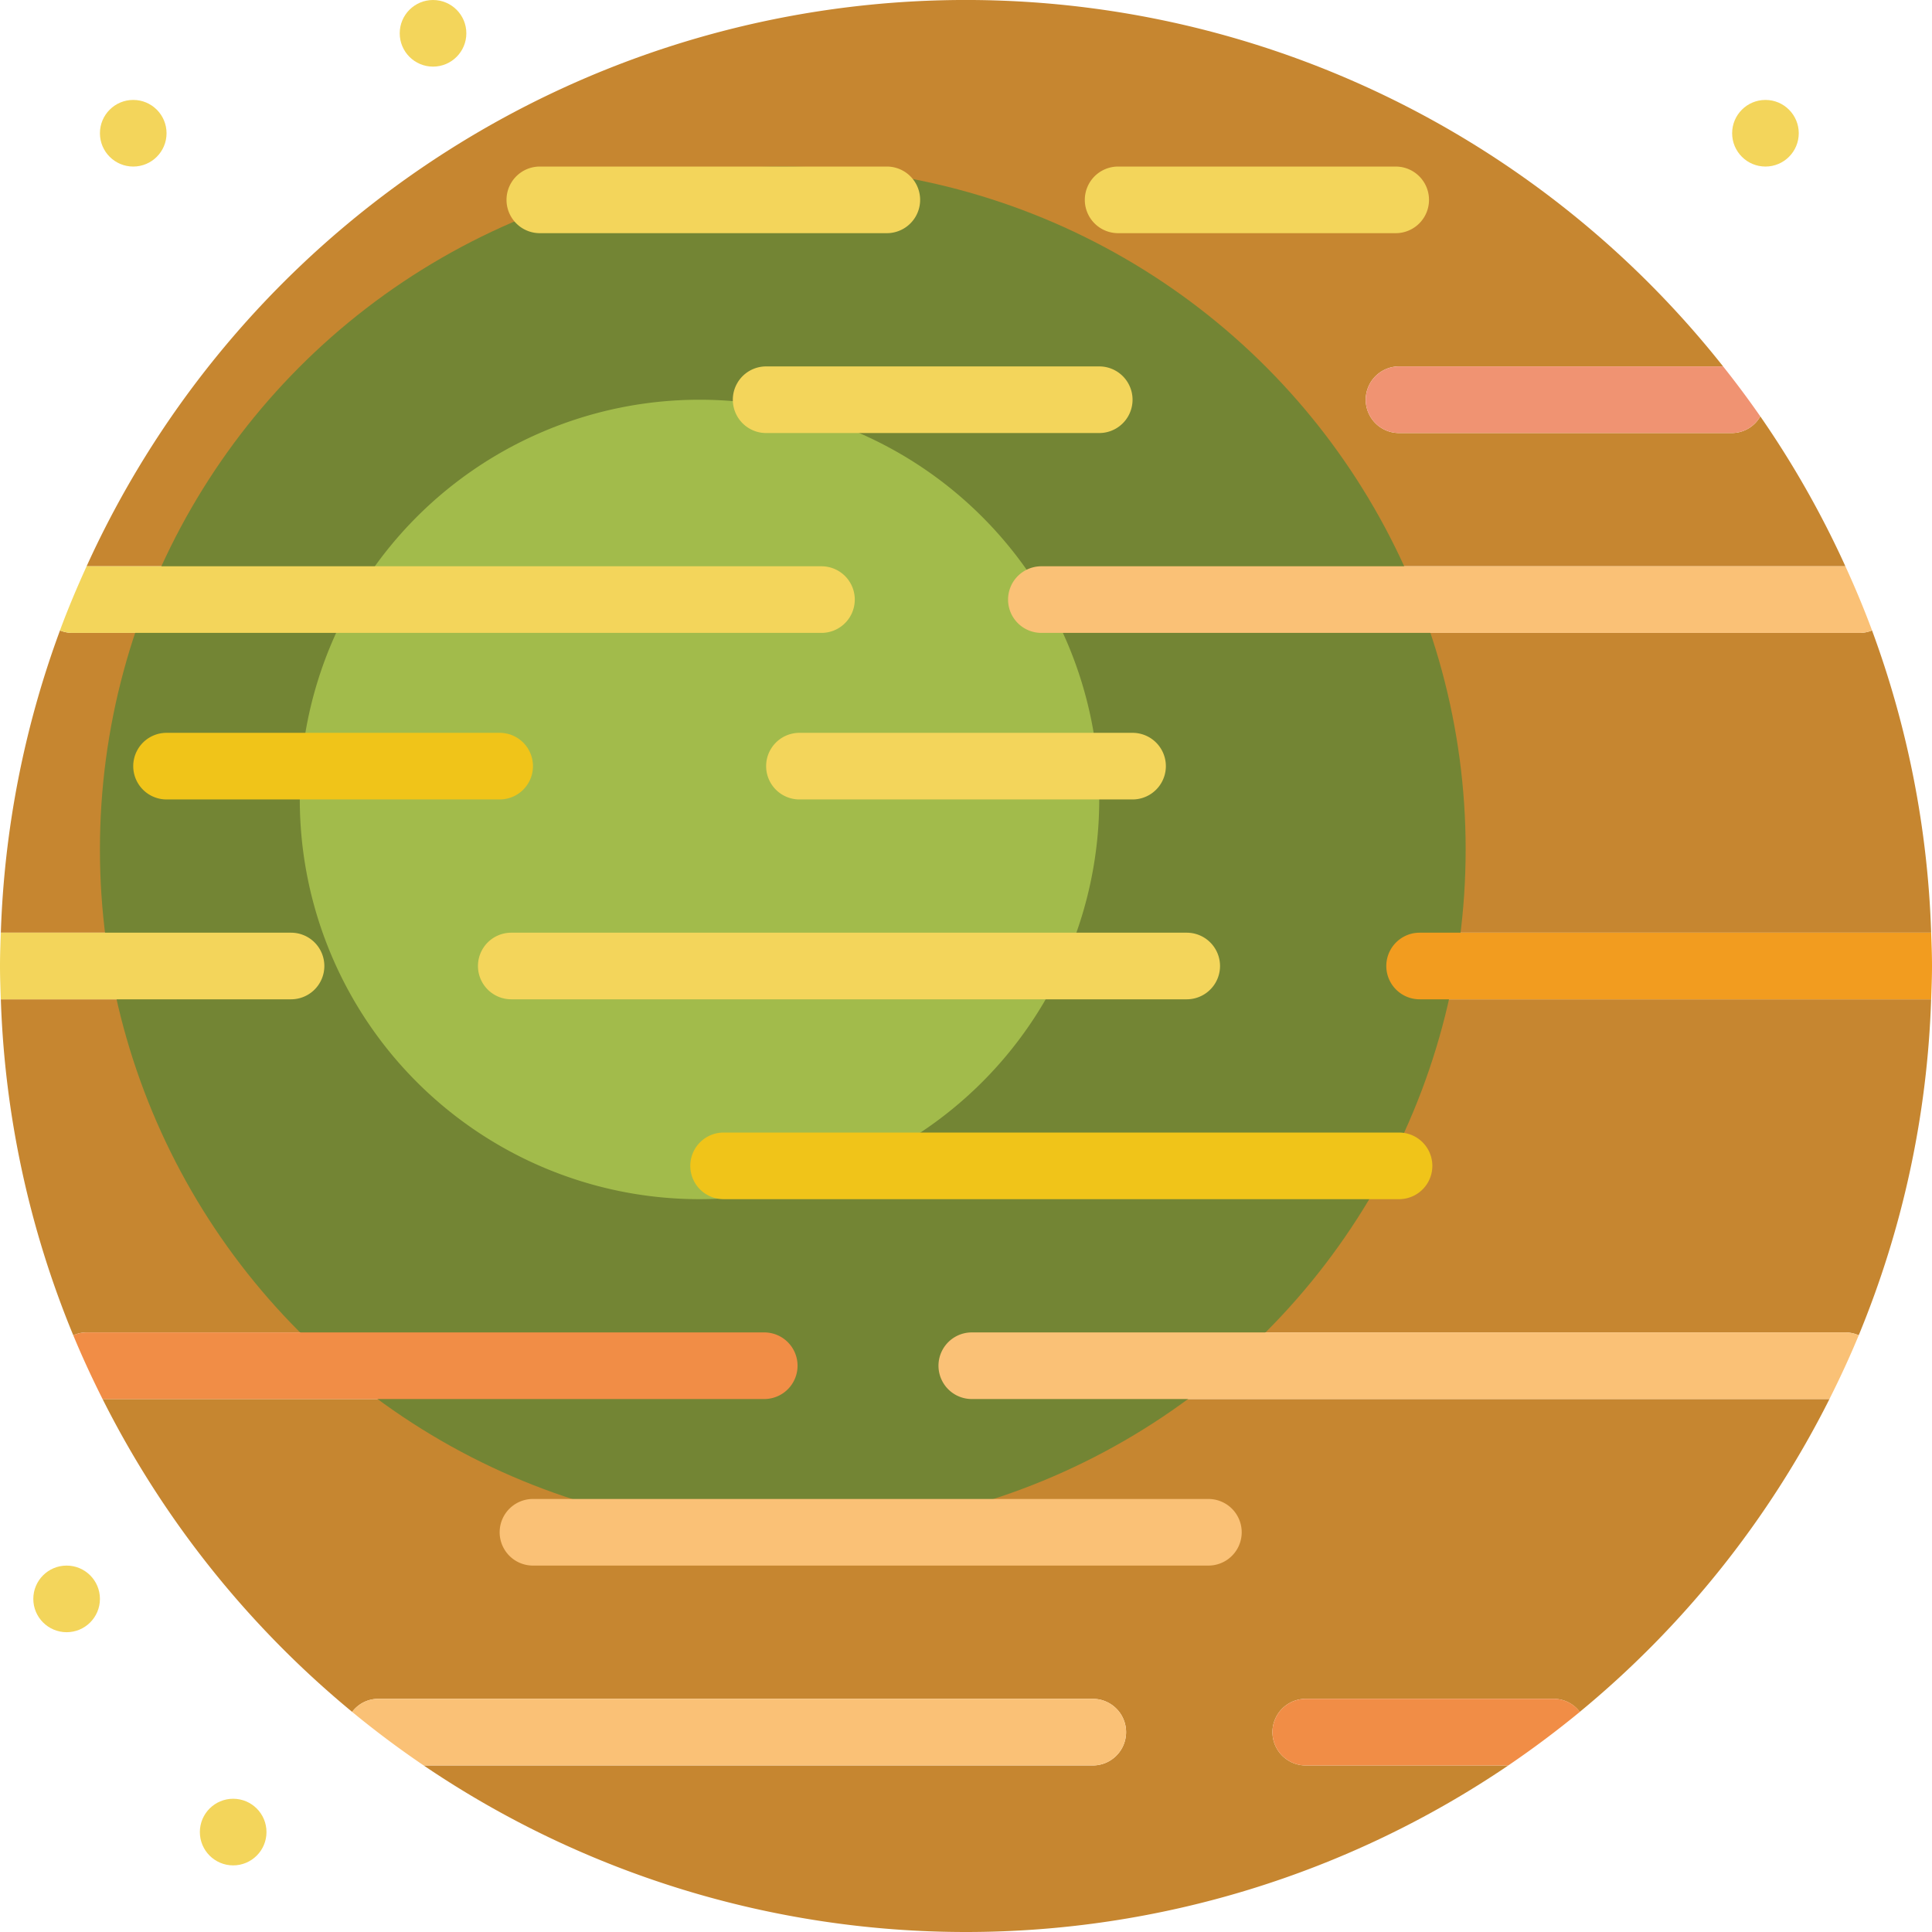 <svg xmlns="http://www.w3.org/2000/svg" width="58" height="58" viewBox="0 0 58 58">
  <g id="temperado" transform="translate(704 -1041)">
    <g id="mars" transform="translate(-704 1041)">
      <path id="Caminho_42" data-name="Caminho 42" d="M41.618,29a1,1,0,0,1,1-1H57.975A28.888,28.888,0,0,0,56.2,18.926a.991.991,0,0,1-.365.074H31.263a1,1,0,0,1,0-2H55.4a28.88,28.88,0,0,0-2.554-4.5A.985.985,0,0,1,52,13H42a1,1,0,0,1,0-2h9.729A28.991,28.991,0,0,0,2.6,17h22.06a1,1,0,1,1,0,2H2.166a.982.982,0,0,1-.365-.074A28.888,28.888,0,0,0,.025,28H8.737a1,1,0,0,1,0,2H.025A28.874,28.874,0,0,0,2.2,40.087.983.983,0,0,1,2.6,40H22.943a1,1,0,0,1,0,2H3.079a29.112,29.112,0,0,0,7.493,9.392A.979.979,0,0,1,11.345,51H32.806a1,1,0,0,1,0,2H12.719a29.007,29.007,0,0,0,32.562,0H39.2a1,1,0,0,1,0-2h7.452a.982.982,0,0,1,.774.392A29.109,29.109,0,0,0,54.922,42H29.174a1,1,0,0,1,0-2H55.4a.994.994,0,0,1,.4.086A28.868,28.868,0,0,0,57.974,30H42.618A1,1,0,0,1,41.618,29Z" fill="#c68630"/>
      <circle id="Elipse_12" data-name="Elipse 12" cx="20.5" cy="20.5" r="20.5" transform="translate(3 5)" fill="#738534"/>
      <path id="Caminho_60" data-name="Caminho 60" d="M12,0A12,12,0,1,1,0,12,12,12,0,0,1,12,0Z" transform="translate(9 12)" fill="#a2bb4b"/>
      <path id="Caminho_43" data-name="Caminho 43" d="M29.174,40a1,1,0,0,0,0,2H54.921c.315-.626.61-1.263.879-1.914A.991.991,0,0,0,55.4,40Z" fill="#fac176"/>
      <path id="Caminho_44" data-name="Caminho 44" d="M23.943,41a1,1,0,0,0-1-1H2.6a.978.978,0,0,0-.4.087c.269.65.564,1.287.879,1.913H22.943A1,1,0,0,0,23.943,41Z" fill="#f18d46"/>
      <path id="Caminho_45" data-name="Caminho 45" d="M9.737,29a1,1,0,0,0-1-1H.025C.014,28.333,0,28.665,0,29s.014.667.025,1H8.737A1,1,0,0,0,9.737,29Z" fill="#f3d55b"/>
      <path id="Caminho_46" data-name="Caminho 46" d="M41,12a1,1,0,0,0,1,1H52a.985.985,0,0,0,.845-.5q-.534-.769-1.117-1.5H42A1,1,0,0,0,41,12Z" fill="#f09372"/>
      <path id="Caminho_47" data-name="Caminho 47" d="M57.975,28H42.618a1,1,0,0,0,0,2H57.975c.011-.333.025-.665.025-1S57.986,28.333,57.975,28Z" fill="#f29c1f"/>
      <path id="Caminho_48" data-name="Caminho 48" d="M33.806,52a1,1,0,0,0-1-1H11.345a.982.982,0,0,0-.774.392q1.035.852,2.148,1.608H32.806A1,1,0,0,0,33.806,52Z" fill="#fac176"/>
      <path id="Caminho_49" data-name="Caminho 49" d="M46.655,51H39.2a1,1,0,0,0,0,2H45.28q1.112-.756,2.148-1.608A.977.977,0,0,0,46.655,51Z" fill="#f18d46"/>
      <path id="Caminho_50" data-name="Caminho 50" d="M30.263,18a1,1,0,0,0,1,1H55.835a.991.991,0,0,0,.365-.074c-.243-.655-.513-1.3-.8-1.926H31.263A1,1,0,0,0,30.263,18Z" fill="#fac176"/>
      <path id="Caminho_51" data-name="Caminho 51" d="M24.661,19a1,1,0,1,0,0-2H2.6c-.287.631-.558,1.272-.8,1.926A.992.992,0,0,0,2.166,19Z" fill="#f3d55b"/>
      <g id="Agrupar_4" data-name="Agrupar 4">
        <circle id="Elipse_14" data-name="Elipse 14" cx="1" cy="1" r="1" transform="translate(3 3)" fill="#f3d55b"/>
        <circle id="Elipse_15" data-name="Elipse 15" cx="1" cy="1" r="1" transform="translate(6 54)" fill="#f3d55b"/>
        <circle id="Elipse_16" data-name="Elipse 16" cx="1" cy="1" r="1" transform="translate(1 47)" fill="#f3d55b"/>
        <circle id="Elipse_17" data-name="Elipse 17" cx="1" cy="1" r="1" transform="translate(12)" fill="#f3d55b"/>
        <circle id="Elipse_18" data-name="Elipse 18" cx="1" cy="1" r="1" transform="translate(52 3)" fill="#f3d55b"/>
      </g>
      <path id="Caminho_52" data-name="Caminho 52" d="M35.625,28H15.349a1,1,0,1,0,0,2H35.626a1,1,0,1,0,0-2Z" fill="#f3d55b"/>
      <path id="Caminho_53" data-name="Caminho 53" d="M42,34H21.723a1,1,0,1,0,0,2H42a1,1,0,0,0,0-2Z" fill="#f0c419"/>
      <path id="Caminho_54" data-name="Caminho 54" d="M36.277,47H16a1,1,0,0,1,0-2H36.277a1,1,0,1,1,0,2Z" fill="#fac176"/>
      <path id="Caminho_55" data-name="Caminho 55" d="M34,24H24a1,1,0,0,1,0-2H34a1,1,0,0,1,0,2Z" fill="#f3d55b"/>
      <path id="Caminho_56" data-name="Caminho 56" d="M15,22H5a1,1,0,0,0,0,2H15a1,1,0,0,0,0-2Z" fill="#f0c419"/>
      <path id="Caminho_57" data-name="Caminho 57" d="M33,13H23a1,1,0,0,1,0-2H33a1,1,0,0,1,0,2Z" fill="#f3d55b"/>
      <path id="Caminho_58" data-name="Caminho 58" d="M26.623,7H16.206a1,1,0,1,1,0-2H26.623a1,1,0,0,1,0,2Z" fill="#f3d55b"/>
      <path id="Caminho_59" data-name="Caminho 59" d="M41.9,7H33.567a1,1,0,0,1,0-2H41.9a1,1,0,0,1,0,2Z" fill="#f3d55b"/>
    </g>
  </g>
</svg>
